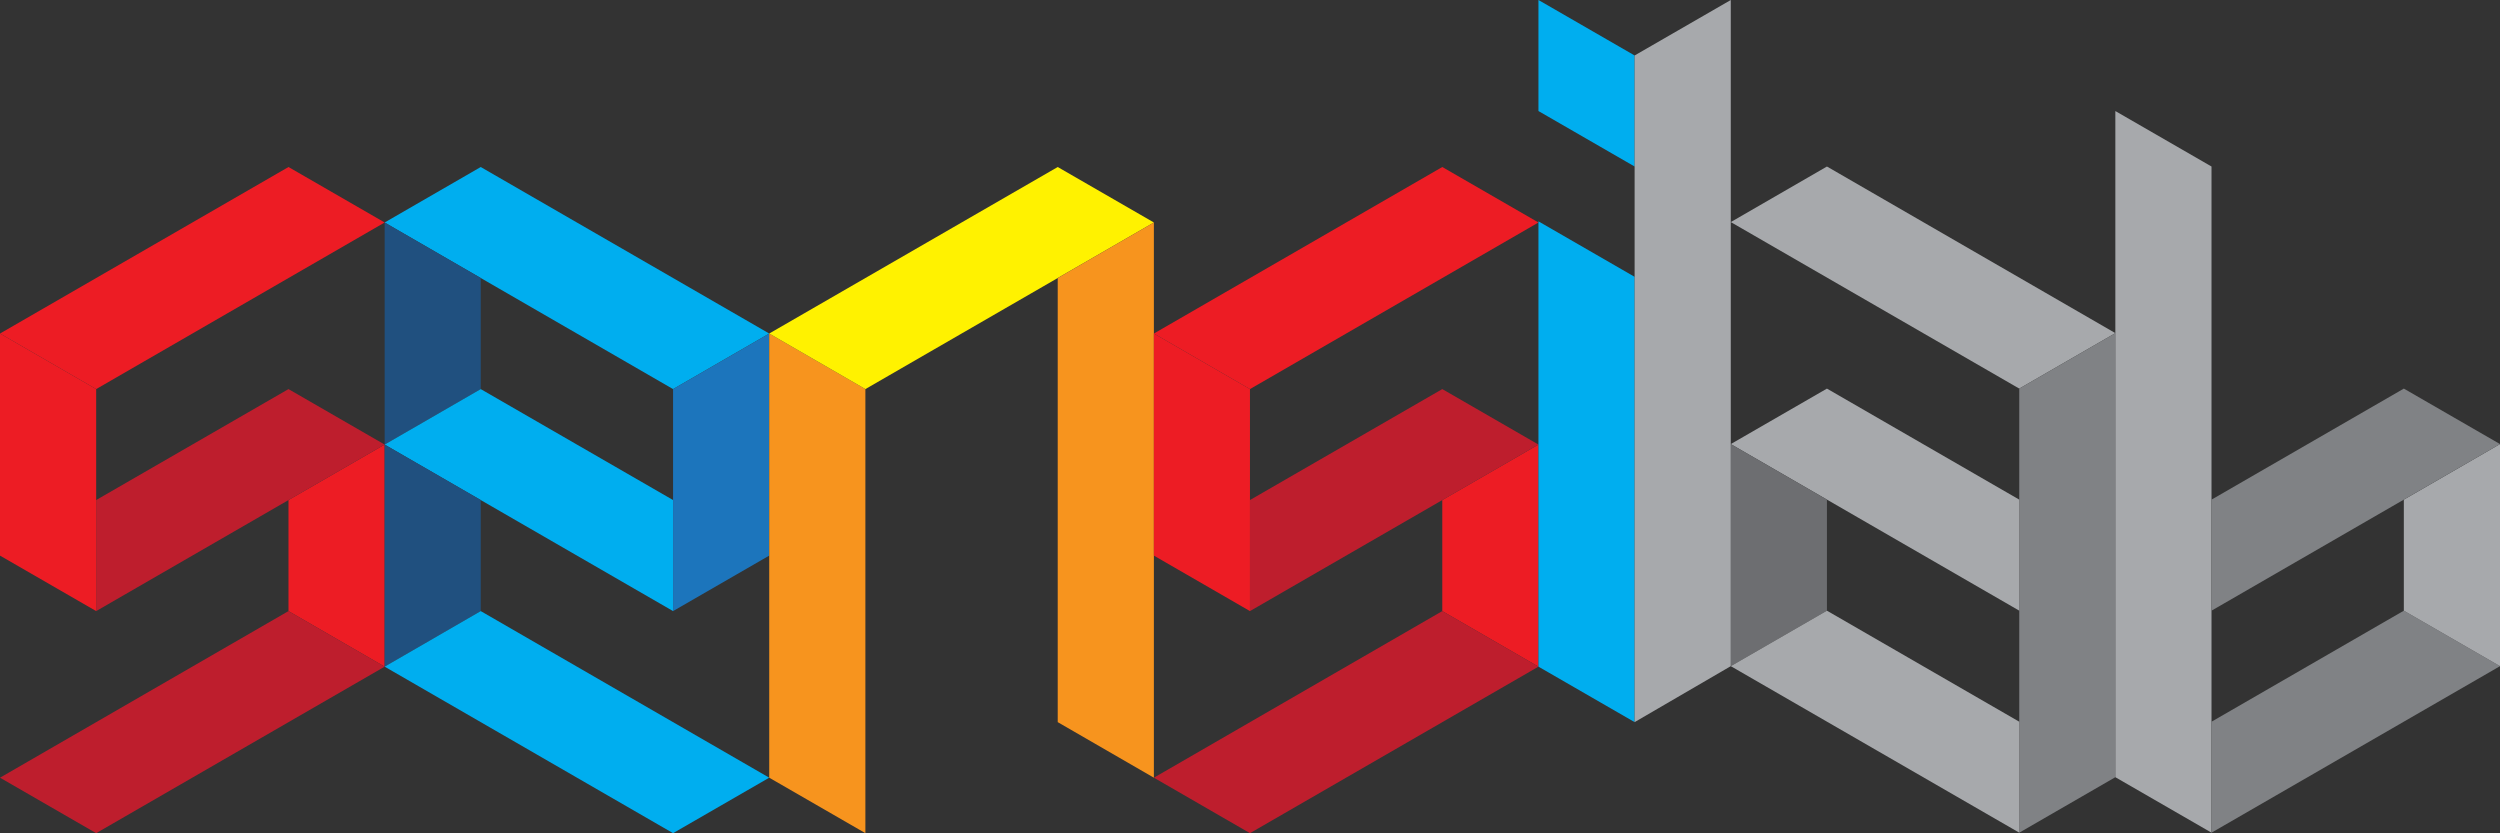 <svg xmlns="http://www.w3.org/2000/svg" width="304.17" height="101.37" viewBox="0 0 304.17 101.37"><rect x="0" y="0" width="304.17" height="101.37" fill="#333333" stroke="none"/><defs><style>.a{fill:#ed1c24;}.b{fill:#be1e2d;}.c{fill:#00aeef;}.d{fill:#20507f;}.e{fill:#1c75bc;}.f{fill:#f7941e;}.g{fill:#fff200;}.h{fill:#a7a9ac;}.i{fill:#808285;}.j{fill:#6d6e71;}</style></defs><title>sensilab_stressmap_logo</title><polygon class="a" points="46.8 54.09 46.8 81.11 35.1 74.35 35.1 60.84 46.8 54.09"/><polygon class="b" points="35.1 47.34 46.8 54.09 11.7 74.35 11.7 60.84 35.1 47.34"/><polygon class="b" points="35.1 74.35 46.8 81.11 11.7 101.37 0 94.62 35.1 74.35"/><polygon class="a" points="187.18 54.09 187.18 81.11 175.48 74.35 175.48 60.84 187.18 54.09"/><polygon class="b" points="175.48 47.34 187.18 54.09 152.08 74.35 152.08 60.84 175.48 47.34"/><polygon class="b" points="175.48 74.35 187.18 81.11 152.08 101.37 140.39 94.62 175.48 74.35"/><polygon class="c" points="81.89 47.34 46.8 27.07 58.49 20.32 93.59 40.58 81.89 47.34"/><polygon class="d" points="58.49 47.34 46.8 54.09 46.8 27.07 58.49 33.83 58.49 47.34"/><polygon class="c" points="81.89 74.35 46.8 54.09 58.49 47.34 81.89 60.84 81.89 74.35"/><polygon class="e" points="93.59 67.6 93.59 40.58 81.89 47.34 81.89 74.35 93.59 67.6"/><polygon class="d" points="58.49 74.35 58.49 60.84 46.8 54.09 46.8 81.11 58.49 74.35"/><polygon class="c" points="93.59 94.62 58.49 74.35 46.8 81.11 81.89 101.37 93.59 94.62"/><polygon class="f" points="105.29 101.37 93.59 94.62 93.59 40.58 105.29 47.34 105.29 101.37"/><polygon class="g" points="128.69 20.32 93.59 40.58 105.29 47.34 140.39 27.07 128.69 20.32"/><polygon class="f" points="128.69 87.86 128.69 33.83 140.39 27.07 140.39 94.62 128.69 87.86"/><polygon class="a" points="0 40.58 11.7 47.34 11.7 74.35 0 67.6 0 40.58"/><polygon class="a" points="0 40.58 35.1 20.32 46.8 27.07 11.7 47.34 0 40.58"/><polygon class="a" points="140.39 40.58 152.08 47.34 152.08 74.35 140.39 67.6 140.39 40.58"/><polygon class="a" points="140.39 40.58 175.48 20.32 187.18 27.07 152.08 47.34 140.39 40.58"/><polygon class="h" points="210.58 27.02 222.28 20.26 257.37 40.53 245.68 47.28 210.58 27.02"/><polygon class="i" points="245.68 101.31 245.68 47.28 257.37 40.53 257.37 94.56 245.68 101.31"/><polygon class="h" points="222.28 47.28 245.68 60.79 245.68 74.3 210.58 54.03 222.28 47.28"/><polygon class="j" points="222.28 74.3 222.28 60.79 210.58 54.03 210.58 81.05 222.28 74.3"/><polygon class="h" points="245.68 87.81 222.28 74.3 210.58 81.05 245.68 101.31 245.68 87.81"/><polygon class="h" points="257.37 13.51 269.07 20.26 269.07 101.31 257.37 94.56 257.37 13.51"/><polygon class="i" points="292.47 74.3 269.07 87.81 269.07 101.31 304.17 81.05 292.47 74.3"/><polygon class="h" points="292.47 60.79 292.47 74.3 304.17 81.05 304.17 54.03 292.47 60.79"/><polygon class="i" points="292.47 47.28 269.07 60.79 269.07 74.3 304.17 54.03 292.47 47.28"/><polygon class="c" points="198.88 6.75 187.18 0 187.18 13.51 198.88 20.26 198.88 6.75"/><polygon class="c" points="187.18 81.11 187.18 26.93 198.88 33.68 198.88 87.86 187.18 81.11"/><polygon class="h" points="210.58 0 198.88 6.75 198.88 87.86 210.58 81.05 210.58 0"/></svg>